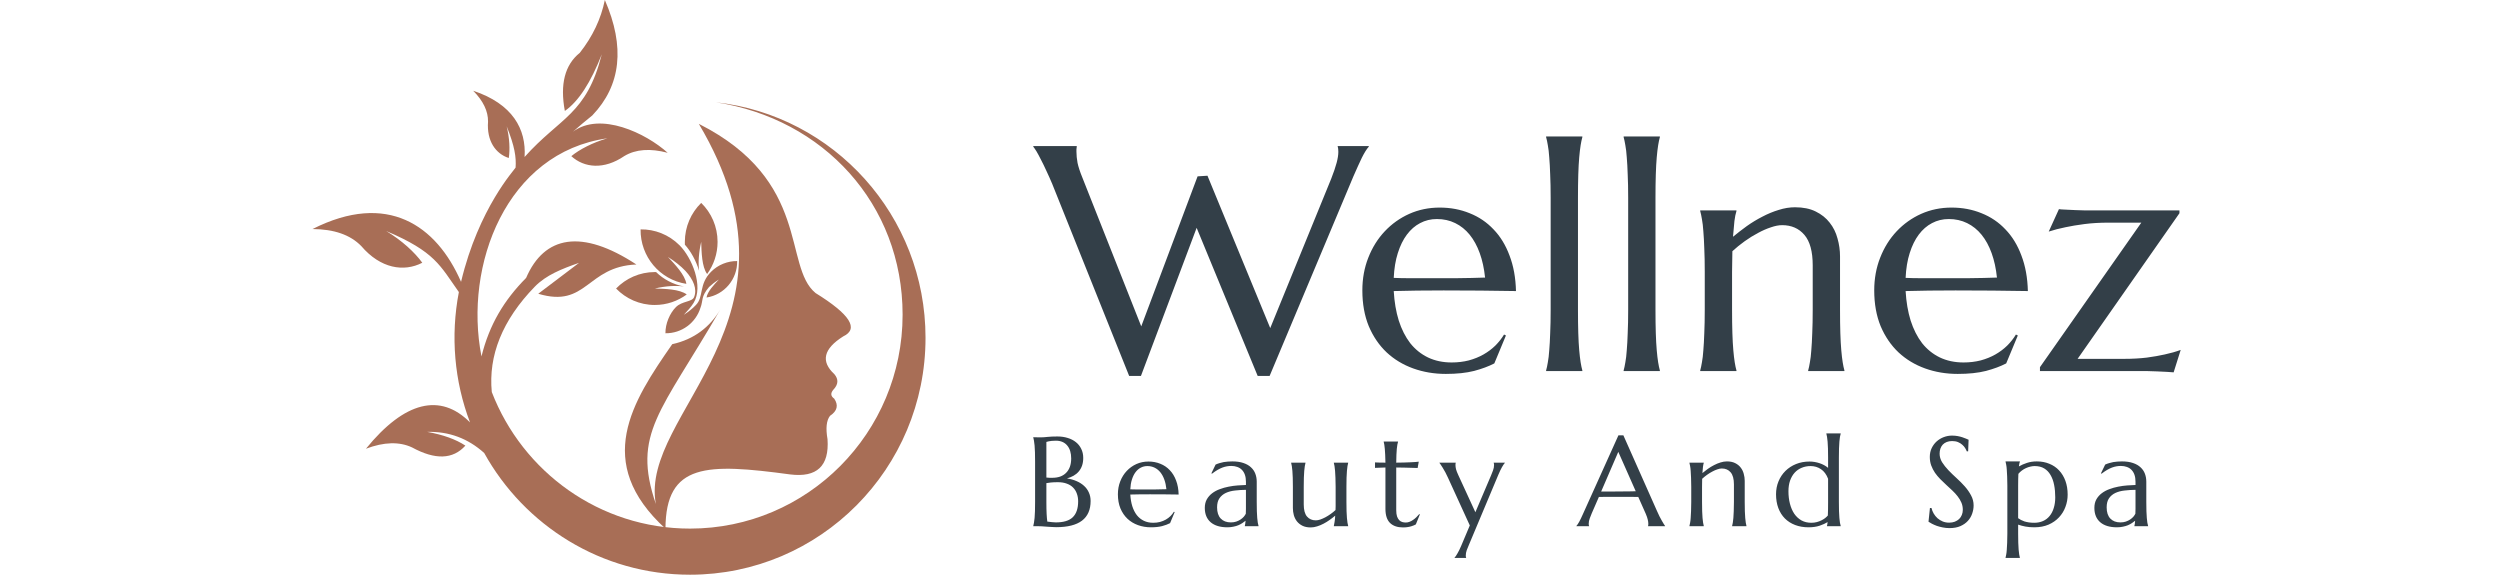 <svg
              xmlns="http://www.w3.org/2000/svg"
              width="261"
              height="60"
              viewBox="0 0 261 80"
              fill="none"
              class="svg replaced-svg"
            >
              <g clip-path="url(#clip0_596_13)">
                <path
                  d="M124.58 24.461L133.317 45.671L141.814 24.854C142.149 23.995 142.397 23.267 142.557 22.67C142.717 22.073 142.797 21.563 142.797 21.141C142.797 21.01 142.79 20.878 142.776 20.747C142.761 20.602 142.739 20.493 142.71 20.42V20.332H147.035V20.42C146.744 20.74 146.423 21.25 146.074 21.949C145.739 22.648 145.346 23.514 144.894 24.548L133.23 52.333H131.57L123.073 31.713L115.318 52.333H113.68L102.977 25.619C102.714 24.992 102.445 24.388 102.168 23.806C101.906 23.223 101.651 22.699 101.404 22.233C101.171 21.767 100.96 21.374 100.77 21.053C100.566 20.733 100.421 20.522 100.333 20.42V20.332H106.384V20.42C106.355 20.58 106.34 20.704 106.34 20.791C106.34 20.878 106.34 20.98 106.34 21.097C106.34 21.592 106.391 22.116 106.493 22.67C106.61 23.223 106.828 23.893 107.149 24.679L115.362 45.431L123.204 24.548L124.58 24.461ZM157.76 52.049C156.144 52.049 154.629 51.794 153.217 51.285C151.804 50.775 150.574 50.032 149.525 49.057C148.477 48.067 147.647 46.85 147.035 45.409C146.438 43.953 146.14 42.292 146.14 40.428C146.14 38.783 146.416 37.261 146.97 35.863C147.523 34.451 148.287 33.227 149.263 32.194C150.239 31.16 151.375 30.351 152.671 29.769C153.981 29.186 155.394 28.895 156.908 28.895C158.408 28.895 159.799 29.157 161.08 29.682C162.362 30.191 163.469 30.941 164.401 31.931C165.347 32.907 166.09 34.123 166.629 35.579C167.182 37.021 167.481 38.666 167.524 40.516C165.879 40.487 164.233 40.465 162.588 40.45C160.942 40.436 159.231 40.428 157.455 40.428C156.187 40.428 154.95 40.436 153.741 40.45C152.547 40.465 151.469 40.487 150.508 40.516C150.596 42.03 150.829 43.399 151.207 44.623C151.6 45.846 152.132 46.894 152.802 47.768C153.486 48.627 154.309 49.29 155.27 49.756C156.246 50.222 157.345 50.455 158.568 50.455C159.413 50.455 160.207 50.36 160.949 50.171C161.707 49.967 162.391 49.69 163.003 49.341C163.614 48.991 164.16 48.584 164.641 48.117C165.122 47.637 165.529 47.12 165.864 46.567L166.126 46.698L164.51 50.586C163.724 50.994 162.784 51.343 161.692 51.634C160.6 51.911 159.289 52.049 157.76 52.049ZM154.855 38.725C156.311 38.725 157.768 38.725 159.224 38.725C160.695 38.71 162.027 38.681 163.221 38.637C163.09 37.37 162.843 36.234 162.478 35.23C162.114 34.225 161.648 33.373 161.08 32.674C160.513 31.975 159.843 31.436 159.071 31.058C158.299 30.679 157.447 30.49 156.515 30.49C155.671 30.49 154.891 30.679 154.178 31.058C153.479 31.422 152.867 31.953 152.343 32.652C151.819 33.351 151.397 34.21 151.076 35.23C150.756 36.234 150.566 37.385 150.508 38.681C151.164 38.71 151.855 38.725 152.583 38.725C153.311 38.725 154.069 38.725 154.855 38.725ZM172.352 27.541C172.352 26.303 172.33 25.225 172.286 24.308C172.257 23.376 172.213 22.575 172.155 21.905C172.111 21.235 172.046 20.675 171.959 20.223C171.886 19.772 171.806 19.393 171.718 19.087V19H176.764V19.087C176.677 19.393 176.597 19.772 176.524 20.223C176.451 20.675 176.386 21.235 176.327 21.905C176.269 22.575 176.225 23.376 176.196 24.308C176.167 25.225 176.153 26.303 176.153 27.541V43.115C176.153 44.353 176.167 45.438 176.196 46.37C176.225 47.288 176.269 48.081 176.327 48.751C176.386 49.421 176.451 49.981 176.524 50.433C176.597 50.884 176.677 51.263 176.764 51.569V51.656H171.718V51.569C171.806 51.263 171.886 50.884 171.959 50.433C172.046 49.981 172.111 49.421 172.155 48.751C172.213 48.081 172.257 47.288 172.286 46.37C172.33 45.438 172.352 44.353 172.352 43.115V27.541ZM183.142 27.541C183.142 26.303 183.121 25.225 183.077 24.308C183.048 23.376 183.004 22.575 182.946 21.905C182.902 21.235 182.837 20.675 182.749 20.223C182.676 19.772 182.596 19.393 182.509 19.087V19H187.555V19.087C187.468 19.393 187.387 19.772 187.315 20.223C187.242 20.675 187.176 21.235 187.118 21.905C187.06 22.575 187.016 23.376 186.987 24.308C186.958 25.225 186.943 26.303 186.943 27.541V43.115C186.943 44.353 186.958 45.438 186.987 46.37C187.016 47.288 187.06 48.081 187.118 48.751C187.176 49.421 187.242 49.981 187.315 50.433C187.387 50.884 187.468 51.263 187.555 51.569V51.656H182.509V51.569C182.596 51.263 182.676 50.884 182.749 50.433C182.837 49.981 182.902 49.421 182.946 48.751C183.004 48.081 183.048 47.288 183.077 46.37C183.121 45.438 183.142 44.353 183.142 43.115V27.541ZM208.83 36.934C208.83 35.011 208.445 33.599 207.673 32.696C206.901 31.793 205.867 31.342 204.571 31.342C204.105 31.342 203.581 31.444 202.998 31.648C202.416 31.837 201.819 32.099 201.207 32.434C200.596 32.754 199.984 33.133 199.372 33.57C198.761 34.007 198.185 34.472 197.647 34.968L197.603 37.829V43.115C197.603 44.353 197.617 45.438 197.647 46.37C197.676 47.288 197.719 48.081 197.778 48.751C197.836 49.421 197.901 49.981 197.974 50.433C198.047 50.884 198.127 51.263 198.215 51.569V51.656H193.169V51.569C193.256 51.263 193.336 50.884 193.409 50.433C193.496 49.981 193.562 49.421 193.606 48.751C193.664 48.081 193.707 47.288 193.737 46.37C193.78 45.438 193.802 44.353 193.802 43.115V37.829C193.802 36.591 193.78 35.514 193.737 34.596C193.707 33.664 193.664 32.863 193.606 32.194C193.562 31.524 193.496 30.963 193.409 30.512C193.336 30.06 193.256 29.682 193.169 29.376V29.288H198.215V29.376C198.098 29.74 198.003 30.206 197.931 30.774C197.872 31.327 197.807 32.055 197.734 32.958C198.331 32.463 198.972 31.968 199.656 31.473C200.355 30.977 201.076 30.541 201.819 30.162C202.561 29.769 203.319 29.456 204.091 29.223C204.862 28.975 205.62 28.852 206.362 28.852C207.498 28.852 208.459 29.048 209.246 29.441C210.047 29.834 210.695 30.351 211.19 30.992C211.699 31.633 212.064 32.368 212.282 33.198C212.515 34.014 212.632 34.844 212.632 35.688V43.115C212.632 44.353 212.646 45.438 212.675 46.37C212.704 47.288 212.748 48.081 212.806 48.751C212.864 49.421 212.93 49.981 213.003 50.433C213.076 50.884 213.155 51.263 213.243 51.569V51.656H208.197V51.569C208.284 51.263 208.365 50.884 208.437 50.433C208.525 49.981 208.59 49.421 208.634 48.751C208.692 48.081 208.736 47.288 208.765 46.37C208.809 45.438 208.83 44.353 208.83 43.115V36.934ZM229.014 52.049C227.398 52.049 225.883 51.794 224.471 51.285C223.058 50.775 221.827 50.032 220.779 49.057C219.73 48.067 218.9 46.85 218.288 45.409C217.691 43.953 217.393 42.292 217.393 40.428C217.393 38.783 217.67 37.261 218.224 35.863C218.776 34.451 219.541 33.227 220.516 32.194C221.493 31.16 222.628 30.351 223.924 29.769C225.235 29.186 226.647 28.895 228.162 28.895C229.663 28.895 231.053 29.157 232.334 29.682C233.616 30.191 234.722 30.941 235.655 31.931C236.601 32.907 237.344 34.123 237.883 35.579C238.436 37.021 238.735 38.666 238.779 40.516C237.132 40.487 235.487 40.465 233.842 40.45C232.196 40.436 230.485 40.428 228.709 40.428C227.441 40.428 226.203 40.436 224.994 40.45C223.801 40.465 222.723 40.487 221.762 40.516C221.849 42.03 222.082 43.399 222.461 44.623C222.854 45.846 223.386 46.894 224.056 47.768C224.74 48.627 225.563 49.29 226.524 49.756C227.5 50.222 228.599 50.455 229.822 50.455C230.667 50.455 231.461 50.36 232.204 50.171C232.961 49.967 233.645 49.69 234.257 49.341C234.869 48.991 235.414 48.584 235.894 48.117C236.375 47.637 236.783 47.12 237.118 46.567L237.381 46.698L235.763 50.586C234.977 50.994 234.038 51.343 232.946 51.634C231.853 51.911 230.543 52.049 229.014 52.049ZM226.108 38.725C227.566 38.725 229.022 38.725 230.478 38.725C231.949 38.71 233.281 38.681 234.475 38.637C234.344 37.37 234.096 36.234 233.732 35.23C233.368 34.225 232.903 33.373 232.334 32.674C231.766 31.975 231.096 31.436 230.325 31.058C229.553 30.679 228.701 30.49 227.769 30.49C226.925 30.49 226.145 30.679 225.432 31.058C224.733 31.422 224.121 31.953 223.596 32.652C223.073 33.351 222.65 34.21 222.33 35.23C222.009 36.234 221.82 37.385 221.762 38.681C222.418 38.71 223.109 38.725 223.837 38.725C224.565 38.725 225.322 38.725 226.108 38.725ZM245.703 49.952H252.19C253.325 49.952 254.375 49.894 255.335 49.778C256.297 49.647 257.127 49.501 257.826 49.341C258.641 49.166 259.384 48.955 260.054 48.707L259.071 51.831C258.896 51.816 258.59 51.794 258.154 51.765C257.731 51.751 257.28 51.729 256.799 51.7C256.333 51.685 255.889 51.671 255.466 51.656C255.044 51.656 254.76 51.656 254.615 51.656H240.461V51.11L254.571 30.992H250.006C248.797 30.992 247.683 31.058 246.663 31.189C245.659 31.32 244.785 31.465 244.043 31.625C243.168 31.8 242.382 32.004 241.683 32.237L243.103 29.114C243.278 29.143 243.576 29.165 243.999 29.179C244.435 29.194 244.894 29.215 245.375 29.245C245.856 29.259 246.3 29.274 246.707 29.288C247.13 29.288 247.42 29.288 247.581 29.288H259.879V29.682L245.703 49.952Z"
                  fill="#333F48"
                ></path>
                <path
                  d="M100.584 64.246C100.584 63.756 100.578 63.33 100.567 62.968C100.555 62.599 100.538 62.282 100.515 62.017C100.492 61.747 100.463 61.522 100.428 61.344C100.4 61.165 100.368 61.016 100.333 60.895V60.86C100.449 60.866 100.57 60.869 100.696 60.869C100.806 60.875 100.927 60.877 101.059 60.877C101.197 60.877 101.338 60.877 101.482 60.877C101.689 60.877 101.969 60.857 102.32 60.817C102.677 60.777 103.135 60.757 103.693 60.757C104.211 60.757 104.689 60.826 105.127 60.964C105.564 61.096 105.941 61.289 106.258 61.542C106.581 61.796 106.831 62.11 107.009 62.484C107.194 62.852 107.286 63.273 107.286 63.745C107.286 64.142 107.231 64.499 107.122 64.816C107.012 65.127 106.857 65.4 106.655 65.636C106.46 65.867 106.221 66.062 105.939 66.223C105.662 66.379 105.357 66.503 105.023 66.595C105.512 66.67 105.959 66.796 106.362 66.975C106.765 67.147 107.11 67.366 107.398 67.631C107.692 67.896 107.916 68.207 108.072 68.564C108.233 68.915 108.314 69.307 108.314 69.739C108.314 70.953 107.913 71.866 107.113 72.476C106.313 73.081 105.115 73.383 103.52 73.383C103.348 73.383 103.146 73.374 102.916 73.357C102.685 73.346 102.449 73.331 102.208 73.314C101.972 73.297 101.738 73.279 101.508 73.262C101.278 73.251 101.076 73.245 100.903 73.245H100.333V73.21C100.368 73.089 100.4 72.94 100.428 72.761C100.463 72.583 100.492 72.361 100.515 72.096C100.538 71.831 100.555 71.518 100.567 71.155C100.578 70.786 100.584 70.357 100.584 69.868V64.246ZM103.754 67.122C103.362 67.122 103.034 67.136 102.769 67.165C102.504 67.194 102.3 67.222 102.156 67.251V69.868C102.156 70.542 102.167 71.097 102.19 71.535C102.213 71.972 102.245 72.329 102.285 72.606C102.504 72.635 102.723 72.66 102.942 72.683C103.16 72.707 103.336 72.718 103.469 72.718C104.545 72.718 105.331 72.479 105.826 72.001C106.327 71.518 106.578 70.778 106.578 69.782C106.578 69.39 106.517 69.033 106.396 68.711C106.281 68.382 106.106 68.1 105.869 67.864C105.639 67.628 105.346 67.447 104.989 67.32C104.637 67.188 104.226 67.122 103.754 67.122ZM102.156 66.474C102.317 66.491 102.461 66.503 102.588 66.508C102.714 66.508 102.85 66.508 102.994 66.508C103.385 66.508 103.742 66.454 104.064 66.344C104.387 66.229 104.66 66.059 104.885 65.835C105.115 65.61 105.294 65.331 105.42 64.997C105.547 64.657 105.61 64.263 105.61 63.814C105.61 63.44 105.564 63.1 105.472 62.795C105.38 62.49 105.242 62.23 105.058 62.017C104.879 61.799 104.657 61.632 104.393 61.517C104.128 61.401 103.825 61.344 103.486 61.344C103.267 61.344 103.074 61.352 102.907 61.37C102.746 61.387 102.608 61.407 102.493 61.43C102.36 61.453 102.248 61.482 102.156 61.517V66.474ZM116.706 73.4C116.067 73.4 115.468 73.3 114.909 73.098C114.351 72.897 113.864 72.603 113.45 72.217C113.035 71.826 112.707 71.345 112.465 70.775C112.229 70.199 112.111 69.543 112.111 68.806C112.111 68.155 112.221 67.553 112.439 67.001C112.658 66.442 112.96 65.959 113.346 65.55C113.732 65.141 114.181 64.821 114.693 64.591C115.212 64.361 115.77 64.246 116.369 64.246C116.962 64.246 117.512 64.349 118.019 64.557C118.525 64.758 118.963 65.055 119.331 65.446C119.705 65.832 119.999 66.313 120.212 66.888C120.431 67.458 120.549 68.109 120.566 68.84C119.916 68.829 119.265 68.82 118.614 68.814C117.964 68.809 117.287 68.806 116.585 68.806C116.084 68.806 115.595 68.809 115.117 68.814C114.645 68.82 114.218 68.829 113.838 68.84C113.873 69.439 113.965 69.98 114.115 70.464C114.27 70.948 114.48 71.362 114.745 71.708C115.016 72.047 115.341 72.309 115.721 72.493C116.107 72.678 116.542 72.77 117.025 72.77C117.359 72.77 117.673 72.733 117.967 72.658C118.266 72.577 118.537 72.468 118.779 72.329C119.02 72.191 119.236 72.03 119.426 71.846C119.616 71.656 119.777 71.451 119.91 71.233L120.014 71.284L119.374 72.822C119.063 72.983 118.692 73.121 118.26 73.236C117.828 73.346 117.31 73.4 116.706 73.4ZM115.557 68.132C116.133 68.132 116.709 68.132 117.284 68.132C117.866 68.126 118.393 68.115 118.865 68.097C118.813 67.597 118.715 67.147 118.571 66.75C118.427 66.353 118.243 66.016 118.019 65.74C117.794 65.463 117.529 65.25 117.224 65.101C116.919 64.951 116.582 64.876 116.214 64.876C115.88 64.876 115.572 64.951 115.289 65.101C115.013 65.245 114.771 65.455 114.564 65.731C114.357 66.007 114.19 66.347 114.063 66.75C113.936 67.147 113.862 67.602 113.838 68.115C114.098 68.126 114.371 68.132 114.659 68.132C114.947 68.132 115.246 68.132 115.557 68.132ZM124.208 70.697C124.208 70.242 124.301 69.848 124.485 69.514C124.675 69.18 124.925 68.895 125.236 68.659C125.547 68.423 125.901 68.233 126.298 68.089C126.696 67.939 127.107 67.824 127.533 67.743C127.96 67.657 128.38 67.6 128.794 67.571C129.209 67.536 129.589 67.516 129.934 67.51V67.07C129.934 66.69 129.885 66.362 129.787 66.085C129.69 65.809 129.551 65.582 129.373 65.403C129.195 65.219 128.979 65.083 128.725 64.997C128.478 64.905 128.204 64.859 127.905 64.859C127.698 64.859 127.493 64.876 127.292 64.911C127.09 64.945 126.88 65.003 126.661 65.083C126.448 65.164 126.221 65.273 125.979 65.412C125.743 65.55 125.487 65.725 125.21 65.938L125.124 65.887L125.711 64.669C125.901 64.582 126.088 64.513 126.273 64.462C126.457 64.404 126.644 64.358 126.834 64.323C127.024 64.289 127.217 64.266 127.413 64.254C127.614 64.237 127.824 64.228 128.043 64.228C128.648 64.228 129.163 64.303 129.589 64.453C130.021 64.597 130.372 64.798 130.643 65.058C130.919 65.311 131.12 65.61 131.247 65.956C131.374 66.295 131.437 66.661 131.437 67.052V69.868C131.437 70.357 131.443 70.786 131.454 71.155C131.472 71.518 131.489 71.831 131.506 72.096C131.529 72.361 131.555 72.583 131.584 72.761C131.618 72.94 131.653 73.089 131.688 73.21V73.245H129.779V73.21C129.808 73.118 129.828 73.015 129.839 72.899C129.857 72.784 129.871 72.646 129.883 72.485C129.762 72.588 129.618 72.695 129.451 72.804C129.289 72.914 129.102 73.015 128.889 73.107C128.682 73.193 128.449 73.262 128.19 73.314C127.937 73.371 127.657 73.4 127.352 73.4C126.35 73.4 125.576 73.167 125.029 72.701C124.482 72.229 124.208 71.561 124.208 70.697ZM129.934 68.184C129.41 68.19 128.907 68.221 128.423 68.279C127.939 68.331 127.51 68.443 127.136 68.616C126.768 68.788 126.471 69.036 126.247 69.359C126.028 69.675 125.918 70.098 125.918 70.628C125.918 71.307 126.088 71.826 126.428 72.183C126.768 72.54 127.237 72.718 127.836 72.718C128.112 72.718 128.363 72.681 128.587 72.606C128.817 72.525 129.019 72.427 129.192 72.312C129.37 72.191 129.52 72.062 129.641 71.924C129.762 71.78 129.854 71.641 129.917 71.509C129.929 71.29 129.934 71.048 129.934 70.784C129.934 70.513 129.934 70.208 129.934 69.868V68.184ZM137.981 70.222C137.981 70.982 138.131 71.541 138.43 71.897C138.735 72.255 139.144 72.433 139.657 72.433C139.841 72.433 140.048 72.396 140.278 72.321C140.509 72.24 140.745 72.136 140.987 72.01C141.234 71.877 141.479 71.725 141.721 71.552C141.968 71.379 142.196 71.195 142.403 70.999C142.414 70.832 142.42 70.657 142.42 70.473C142.42 70.283 142.42 70.081 142.42 69.868V67.778C142.42 67.289 142.412 66.862 142.394 66.5C142.383 66.131 142.366 65.815 142.342 65.55C142.325 65.285 142.299 65.063 142.265 64.885C142.236 64.706 142.204 64.557 142.17 64.436V64.401H144.165V64.436C144.13 64.557 144.099 64.706 144.07 64.885C144.041 65.063 144.015 65.285 143.992 65.55C143.969 65.815 143.952 66.131 143.94 66.5C143.929 66.862 143.923 67.289 143.923 67.778V69.868C143.923 70.357 143.929 70.786 143.94 71.155C143.952 71.518 143.969 71.831 143.992 72.096C144.015 72.361 144.041 72.583 144.07 72.761C144.099 72.94 144.13 73.089 144.165 73.21V73.245H142.17V73.21C142.204 73.066 142.239 72.882 142.273 72.658C142.314 72.433 142.342 72.139 142.36 71.777C142.124 71.978 141.868 72.177 141.591 72.373C141.321 72.568 141.035 72.744 140.736 72.899C140.443 73.055 140.143 73.179 139.838 73.271C139.539 73.369 139.242 73.418 138.948 73.418C138.499 73.418 138.116 73.34 137.8 73.184C137.489 73.029 137.233 72.825 137.031 72.571C136.835 72.318 136.691 72.03 136.599 71.708C136.513 71.385 136.47 71.054 136.47 70.714V67.778C136.47 67.289 136.464 66.862 136.452 66.5C136.441 66.131 136.424 65.815 136.401 65.55C136.378 65.285 136.352 65.063 136.323 64.885C136.294 64.706 136.262 64.557 136.228 64.436V64.401H138.223V64.436C138.188 64.557 138.157 64.706 138.128 64.885C138.099 65.063 138.073 65.285 138.05 65.55C138.027 65.815 138.01 66.131 137.998 66.5C137.987 66.862 137.981 67.289 137.981 67.778V70.222ZM152.186 72.735C152.358 72.735 152.528 72.704 152.695 72.64C152.868 72.577 153.032 72.491 153.187 72.381C153.349 72.272 153.501 72.148 153.645 72.01C153.795 71.866 153.933 71.716 154.06 71.561L154.146 71.604L153.585 72.994C153.516 73.029 153.429 73.072 153.326 73.124C153.228 73.17 153.107 73.213 152.963 73.254C152.825 73.3 152.661 73.337 152.471 73.366C152.281 73.4 152.056 73.418 151.797 73.418C151.025 73.418 150.424 73.21 149.992 72.796C149.566 72.375 149.353 71.722 149.353 70.835V65.075L147.902 65.127V64.367C148.08 64.378 148.294 64.387 148.541 64.392C148.789 64.398 149.059 64.401 149.353 64.401C149.347 63.992 149.336 63.633 149.318 63.322C149.307 63.005 149.29 62.731 149.267 62.501C149.249 62.265 149.226 62.066 149.197 61.905C149.169 61.744 149.14 61.609 149.111 61.499V61.465H151.106V61.499C151.072 61.609 151.04 61.744 151.011 61.905C150.982 62.066 150.956 62.262 150.933 62.492C150.916 62.723 150.899 62.996 150.882 63.313C150.87 63.624 150.861 63.987 150.856 64.401C151.218 64.395 151.572 64.39 151.918 64.384C152.269 64.372 152.586 64.361 152.868 64.349C153.156 64.332 153.398 64.318 153.593 64.306C153.795 64.289 153.927 64.275 153.991 64.263L153.835 65.144C153.542 65.138 153.234 65.129 152.911 65.118C152.635 65.106 152.318 65.098 151.961 65.092C151.604 65.086 151.236 65.081 150.856 65.075V71.017C150.856 71.374 150.893 71.664 150.968 71.889C151.049 72.108 151.149 72.28 151.27 72.407C151.397 72.534 151.538 72.62 151.693 72.666C151.855 72.712 152.019 72.735 152.186 72.735ZM161.096 73.141L158.056 66.491C157.947 66.238 157.829 65.996 157.702 65.766C157.575 65.53 157.454 65.32 157.339 65.135C157.23 64.951 157.132 64.798 157.046 64.677C156.959 64.551 156.902 64.47 156.873 64.436V64.401H159.136V64.436C159.124 64.465 159.115 64.508 159.11 64.565C159.104 64.623 159.101 64.675 159.101 64.721C159.101 64.899 159.127 65.098 159.179 65.317C159.236 65.53 159.34 65.797 159.49 66.12L161.873 71.302L164.05 66.189C164.142 65.976 164.234 65.743 164.326 65.489C164.424 65.236 164.473 64.98 164.473 64.721C164.473 64.646 164.467 64.585 164.456 64.539C164.444 64.487 164.433 64.453 164.421 64.436V64.401H165.976V64.436C165.872 64.545 165.74 64.741 165.578 65.023C165.423 65.299 165.256 65.648 165.077 66.068L160.958 75.879C160.866 76.092 160.771 76.325 160.673 76.579C160.581 76.832 160.535 77.088 160.535 77.347C160.535 77.422 160.54 77.482 160.552 77.528C160.563 77.58 160.575 77.615 160.586 77.632V77.667H158.971V77.632C159.081 77.523 159.213 77.33 159.369 77.053C159.53 76.783 159.7 76.44 159.878 76.026L161.096 73.141ZM185.912 73.245V73.21C185.924 73.181 185.932 73.138 185.938 73.081C185.944 73.023 185.947 72.971 185.947 72.925C185.947 72.747 185.921 72.551 185.869 72.338C185.823 72.119 185.731 71.849 185.593 71.526L184.548 69.177C184.225 69.166 183.796 69.16 183.261 69.16C182.726 69.16 182.147 69.16 181.525 69.16C181.07 69.16 180.63 69.16 180.204 69.16C179.783 69.16 179.403 69.166 179.064 69.177L178.07 71.457C177.984 71.67 177.892 71.903 177.794 72.157C177.696 72.41 177.647 72.666 177.647 72.925C177.647 73 177.653 73.063 177.664 73.115C177.676 73.161 177.688 73.193 177.699 73.21V73.245H175.937V73.21C176.041 73.101 176.17 72.908 176.326 72.632C176.481 72.35 176.651 71.998 176.835 71.578L181.784 60.601H182.475L187.165 71.155C187.274 71.402 187.386 71.644 187.501 71.88C187.622 72.111 187.735 72.318 187.838 72.502C187.942 72.686 188.034 72.842 188.115 72.969C188.195 73.095 188.25 73.176 188.279 73.21V73.245H185.912ZM180.316 68.417C180.65 68.417 180.992 68.417 181.344 68.417C181.695 68.411 182.037 68.408 182.371 68.408C182.711 68.403 183.036 68.4 183.347 68.4C183.658 68.394 183.94 68.388 184.194 68.382L181.767 62.898L179.383 68.417H180.316ZM197.863 67.424C197.863 66.664 197.71 66.105 197.405 65.748C197.1 65.391 196.691 65.213 196.179 65.213C195.994 65.213 195.787 65.253 195.557 65.334C195.326 65.409 195.09 65.512 194.849 65.645C194.607 65.771 194.365 65.921 194.123 66.094C193.881 66.267 193.654 66.451 193.441 66.647L193.424 67.778V69.868C193.424 70.357 193.429 70.786 193.441 71.155C193.452 71.518 193.47 71.831 193.493 72.096C193.516 72.361 193.542 72.583 193.57 72.761C193.599 72.94 193.631 73.089 193.665 73.21V73.245H191.67V73.21C191.705 73.089 191.737 72.94 191.765 72.761C191.8 72.583 191.826 72.361 191.843 72.096C191.866 71.831 191.883 71.518 191.895 71.155C191.912 70.786 191.921 70.357 191.921 69.868V67.778C191.921 67.289 191.912 66.862 191.895 66.5C191.883 66.131 191.866 65.815 191.843 65.55C191.826 65.285 191.8 65.063 191.765 64.885C191.737 64.706 191.705 64.557 191.67 64.436V64.401H193.665V64.436C193.619 64.58 193.582 64.764 193.553 64.988C193.53 65.207 193.504 65.495 193.475 65.852C193.712 65.656 193.965 65.46 194.235 65.265C194.512 65.069 194.797 64.896 195.09 64.747C195.384 64.591 195.683 64.467 195.989 64.375C196.294 64.277 196.593 64.228 196.887 64.228C197.336 64.228 197.716 64.306 198.027 64.462C198.344 64.617 198.6 64.821 198.795 65.075C198.997 65.328 199.141 65.619 199.227 65.947C199.319 66.269 199.365 66.598 199.365 66.932V69.868C199.365 70.357 199.371 70.786 199.383 71.155C199.394 71.518 199.412 71.831 199.435 72.096C199.458 72.361 199.483 72.583 199.512 72.761C199.541 72.94 199.573 73.089 199.607 73.21V73.245H197.612V73.21C197.647 73.089 197.678 72.94 197.707 72.761C197.742 72.583 197.768 72.361 197.785 72.096C197.808 71.831 197.825 71.518 197.837 71.155C197.854 70.786 197.863 70.357 197.863 69.868V67.424ZM208.388 64.246C208.624 64.246 208.86 64.266 209.096 64.306C209.332 64.346 209.563 64.404 209.787 64.479C210.012 64.554 210.225 64.646 210.426 64.755C210.628 64.865 210.809 64.988 210.97 65.127V63.71C210.97 63.221 210.965 62.795 210.953 62.432C210.942 62.063 210.924 61.747 210.902 61.482C210.879 61.217 210.852 60.995 210.823 60.817C210.795 60.639 210.764 60.489 210.729 60.368V60.333H212.724V60.368C212.689 60.489 212.655 60.639 212.62 60.817C212.591 60.995 212.566 61.217 212.542 61.482C212.525 61.747 212.508 62.063 212.49 62.432C212.479 62.795 212.473 63.221 212.473 63.71V69.868C212.473 70.357 212.479 70.786 212.49 71.155C212.508 71.518 212.525 71.831 212.542 72.096C212.566 72.361 212.591 72.583 212.62 72.761C212.655 72.94 212.689 73.089 212.724 73.21V73.245H210.814V73.21C210.832 73.164 210.847 73.098 210.859 73.012C210.87 72.919 210.884 72.807 210.902 72.675C210.608 72.859 210.239 73.026 209.796 73.176C209.352 73.325 208.837 73.4 208.25 73.4C207.565 73.4 206.943 73.294 206.384 73.081C205.826 72.868 205.348 72.563 204.951 72.165C204.559 71.768 204.257 71.287 204.044 70.723C203.831 70.153 203.724 69.514 203.724 68.806C203.724 68.155 203.84 67.553 204.07 67.001C204.3 66.442 204.623 65.959 205.037 65.55C205.452 65.141 205.944 64.821 206.514 64.591C207.084 64.361 207.709 64.246 208.388 64.246ZM210.97 66.647C210.74 66.042 210.409 65.596 209.977 65.308C209.551 65.02 209.07 64.876 208.535 64.876C208.086 64.876 207.671 64.957 207.291 65.118C206.911 65.273 206.586 65.501 206.315 65.8C206.045 66.1 205.832 66.468 205.676 66.906C205.527 67.338 205.452 67.83 205.452 68.382C205.452 69.004 205.521 69.583 205.659 70.118C205.797 70.654 205.999 71.12 206.264 71.518C206.534 71.909 206.868 72.217 207.265 72.442C207.663 72.66 208.12 72.77 208.639 72.77C208.909 72.77 209.162 72.738 209.399 72.675C209.635 72.612 209.851 72.531 210.046 72.433C210.242 72.335 210.415 72.229 210.565 72.114C210.714 71.993 210.838 71.874 210.936 71.759C210.947 71.512 210.956 71.23 210.962 70.913C210.967 70.596 210.97 70.248 210.97 69.868V66.647ZM230.466 62.829H230.276C230.231 62.697 230.156 62.547 230.052 62.38C229.954 62.213 229.822 62.058 229.655 61.914C229.494 61.764 229.295 61.64 229.059 61.542C228.829 61.445 228.555 61.396 228.239 61.396C227.956 61.396 227.706 61.439 227.487 61.525C227.268 61.612 227.084 61.733 226.934 61.888C226.791 62.043 226.681 62.228 226.606 62.441C226.531 62.654 226.494 62.89 226.494 63.149C226.494 63.563 226.609 63.961 226.839 64.341C227.076 64.715 227.369 65.086 227.72 65.455C228.072 65.823 228.451 66.192 228.86 66.56C229.269 66.929 229.649 67.312 230 67.709C230.351 68.106 230.642 68.524 230.872 68.961C231.109 69.393 231.227 69.859 231.227 70.36C231.227 70.734 231.161 71.112 231.028 71.492C230.902 71.866 230.703 72.203 230.432 72.502C230.161 72.802 229.813 73.046 229.387 73.236C228.961 73.421 228.454 73.513 227.867 73.513C227.539 73.513 227.225 73.481 226.926 73.418C226.633 73.36 226.358 73.288 226.105 73.202C225.858 73.109 225.633 73.012 225.432 72.908C225.236 72.804 225.075 72.709 224.948 72.623L225.147 70.714H225.362C225.425 70.985 225.529 71.244 225.673 71.492C225.818 71.734 225.992 71.949 226.2 72.139C226.414 72.324 226.655 72.473 226.926 72.588C227.196 72.698 227.493 72.753 227.815 72.753C228.108 72.753 228.37 72.709 228.601 72.623C228.837 72.531 229.039 72.407 229.206 72.252C229.373 72.09 229.499 71.9 229.585 71.682C229.678 71.463 229.723 71.224 229.723 70.965C229.723 70.602 229.658 70.268 229.526 69.963C229.393 69.652 229.217 69.359 228.998 69.082C228.785 68.806 228.541 68.538 228.264 68.279C227.993 68.02 227.715 67.761 227.426 67.502C227.139 67.237 226.857 66.966 226.581 66.69C226.31 66.413 226.065 66.12 225.847 65.809C225.633 65.492 225.461 65.155 225.328 64.798C225.195 64.436 225.129 64.038 225.129 63.607C225.129 63.152 225.215 62.743 225.389 62.38C225.567 62.012 225.8 61.698 226.088 61.439C226.382 61.18 226.712 60.981 227.081 60.843C227.45 60.705 227.83 60.636 228.221 60.636C228.509 60.636 228.774 60.659 229.016 60.705C229.258 60.751 229.474 60.806 229.664 60.869C229.859 60.932 230.029 60.995 230.173 61.059C230.317 61.122 230.435 61.174 230.527 61.214L230.466 62.829ZM235.923 67.605C235.923 67.116 235.914 66.69 235.896 66.327C235.885 65.959 235.868 65.642 235.844 65.377C235.828 65.112 235.801 64.891 235.767 64.712C235.738 64.534 235.706 64.384 235.672 64.263V64.228H237.667V64.263C237.639 64.349 237.612 64.447 237.589 64.557C237.567 64.666 237.546 64.79 237.529 64.928C237.868 64.732 238.243 64.568 238.651 64.436C239.066 64.297 239.523 64.228 240.025 64.228C240.664 64.228 241.246 64.338 241.77 64.557C242.299 64.77 242.751 65.078 243.125 65.481C243.505 65.884 243.799 66.37 244.006 66.94C244.214 67.51 244.317 68.149 244.317 68.858C244.317 69.451 244.214 70.021 244.006 70.568C243.805 71.115 243.505 71.598 243.108 72.018C242.716 72.439 242.233 72.776 241.657 73.029C241.081 73.276 240.419 73.4 239.67 73.4C239.222 73.4 238.813 73.366 238.444 73.297C238.076 73.228 237.736 73.138 237.425 73.029V74.29C237.425 74.779 237.431 75.205 237.443 75.568C237.454 75.936 237.472 76.253 237.494 76.518C237.517 76.783 237.543 77.004 237.572 77.183C237.601 77.362 237.632 77.511 237.667 77.632V77.667H235.672V77.632C235.706 77.511 235.738 77.362 235.767 77.183C235.801 77.004 235.828 76.783 235.844 76.518C235.868 76.253 235.885 75.936 235.896 75.568C235.914 75.205 235.923 74.779 235.923 74.29V67.605ZM239.722 64.876C239.527 64.876 239.326 64.902 239.118 64.954C238.916 65 238.715 65.069 238.513 65.161C238.317 65.248 238.127 65.36 237.944 65.498C237.765 65.63 237.603 65.783 237.459 65.956C237.448 66.174 237.44 66.422 237.434 66.698C237.429 66.975 237.425 67.277 237.425 67.605V72.131C237.54 72.217 237.67 72.298 237.814 72.373C237.958 72.447 238.119 72.516 238.297 72.58C238.482 72.637 238.687 72.683 238.911 72.718C239.141 72.753 239.394 72.77 239.67 72.77C240.119 72.77 240.526 72.689 240.889 72.528C241.251 72.367 241.556 72.134 241.804 71.829C242.057 71.523 242.251 71.152 242.382 70.714C242.52 70.277 242.59 69.782 242.59 69.229C242.59 68.607 242.538 68.031 242.434 67.502C242.33 66.966 242.163 66.506 241.933 66.12C241.709 65.728 241.415 65.423 241.052 65.204C240.69 64.986 240.246 64.876 239.722 64.876ZM248.037 70.697C248.037 70.242 248.129 69.848 248.313 69.514C248.503 69.18 248.754 68.895 249.065 68.659C249.375 68.423 249.73 68.233 250.127 68.089C250.524 67.939 250.936 67.824 251.362 67.743C251.789 67.657 252.209 67.6 252.623 67.571C253.038 67.536 253.418 67.516 253.763 67.51V67.07C253.763 66.69 253.714 66.362 253.616 66.085C253.519 65.809 253.38 65.582 253.201 65.403C253.023 65.219 252.807 65.083 252.553 64.997C252.306 64.905 252.033 64.859 251.733 64.859C251.527 64.859 251.322 64.876 251.12 64.911C250.919 64.945 250.708 65.003 250.49 65.083C250.276 65.164 250.05 65.273 249.808 65.412C249.571 65.55 249.316 65.725 249.039 65.938L248.952 65.887L249.54 64.669C249.73 64.582 249.917 64.513 250.102 64.462C250.285 64.404 250.472 64.358 250.662 64.323C250.852 64.289 251.046 64.266 251.241 64.254C251.442 64.237 251.653 64.228 251.871 64.228C252.476 64.228 252.991 64.303 253.418 64.453C253.849 64.597 254.201 64.798 254.471 65.058C254.748 65.311 254.949 65.61 255.076 65.956C255.202 66.295 255.265 66.661 255.265 67.052V69.868C255.265 70.357 255.272 70.786 255.283 71.155C255.301 71.518 255.317 71.831 255.335 72.096C255.358 72.361 255.383 72.583 255.412 72.761C255.446 72.94 255.482 73.089 255.516 73.21V73.245H253.607V73.21C253.636 73.118 253.657 73.015 253.668 72.899C253.685 72.784 253.7 72.646 253.711 72.485C253.59 72.588 253.447 72.695 253.28 72.804C253.118 72.914 252.93 73.015 252.718 73.107C252.51 73.193 252.277 73.262 252.018 73.314C251.765 73.371 251.486 73.4 251.18 73.4C250.179 73.4 249.404 73.167 248.858 72.701C248.311 72.229 248.037 71.561 248.037 70.697ZM253.763 68.184C253.239 68.19 252.735 68.221 252.252 68.279C251.768 68.331 251.339 68.443 250.965 68.616C250.596 68.788 250.299 69.036 250.075 69.359C249.856 69.675 249.747 70.098 249.747 70.628C249.747 71.307 249.917 71.826 250.256 72.183C250.596 72.54 251.066 72.718 251.665 72.718C251.941 72.718 252.191 72.681 252.415 72.606C252.646 72.525 252.848 72.427 253.02 72.312C253.199 72.191 253.348 72.062 253.469 71.924C253.59 71.78 253.682 71.641 253.745 71.509C253.757 71.29 253.763 71.048 253.763 70.784C253.763 70.513 253.763 70.208 253.763 69.868V68.184Z"
                  fill="#333F48"
                ></path>
                <path
                  fill-rule="evenodd"
                  clip-rule="evenodd"
                  d="M36.257 18.332C37.118 17.571 38.012 16.815 38.953 16.064C42.954 11.88 43.533 6.522 40.695 0C40.158 2.625 39.001 5.076 37.207 7.353C35.127 9.025 34.431 11.725 35.127 15.444C37.024 14.12 38.737 11.49 40.271 7.551C38.13 15.998 34.483 16.294 29.522 21.854C29.776 17.975 27.856 14.458 22.369 12.631C23.767 14.049 24.454 15.482 24.435 16.928C24.232 19.642 25.503 21.407 27.32 21.994C27.503 20.835 27.433 19.205 27.028 17.581C28.148 20.36 28.374 21.887 28.27 23.328C28.167 23.586 23.136 28.93 20.679 39.232C17.258 31.367 10.415 26.61 0 31.884C3.003 31.898 5.266 32.687 6.791 34.255C9.464 37.382 12.711 37.903 15.281 36.575C14.246 35.133 12.429 33.466 10.264 32.161C17.079 35.062 17.742 36.946 20.373 40.655C19.197 46.769 19.743 53.066 21.926 58.799C17.823 54.667 12.834 55.831 7.441 62.462C9.954 61.513 12.095 61.457 13.86 62.283C17.079 64.039 19.55 63.96 21.282 62.03C19.959 61.156 18.194 60.518 15.973 60.119C18.99 60.039 21.634 61.02 23.898 63.053C29.499 73.158 40.229 80 52.55 80C70.655 80 85.333 65.237 85.333 47.022C85.333 30.034 72.565 16.05 56.159 14.242C71.088 16.529 82.142 28.376 82.142 43.81C82.142 60.25 68.894 73.581 52.554 73.581C39.984 73.581 29.244 65.692 24.957 54.573C24.468 49.53 26.397 44.576 30.948 39.899C32.506 38.298 34.685 37.429 37.104 36.589C35.419 37.875 33.527 39.307 31.424 40.89C38.233 42.937 38.125 37.096 45.086 36.819C37.457 31.813 32.266 32.813 29.734 38.688C26.642 41.806 24.618 45.205 23.522 49.614C21.027 36.898 27 21.224 41.052 19.252C39.015 19.839 37.179 20.792 36.026 21.736C37.829 23.375 40.577 23.661 43.42 21.713C44.996 20.774 47.006 20.623 49.444 21.271C46.408 18.529 40.064 15.5 36.257 18.332Z"
                  fill="#A86E56"
                ></path>
                <path
                  fill-rule="evenodd"
                  clip-rule="evenodd"
                  d="M51.83 33.668C51.835 31.546 52.701 29.62 54.108 28.244C55.515 29.62 56.386 31.541 56.386 33.668C56.386 35.344 55.845 36.889 54.932 38.143C54.183 37.124 54.155 35.062 54.108 33.668C53.76 35.175 53.68 36.537 53.812 37.697C53.398 36.288 52.635 34.94 51.835 34.062C51.83 33.931 51.826 33.799 51.83 33.668ZM51.091 34.142C49.595 32.644 47.628 31.902 45.67 31.93C45.618 35.701 48.334 38.941 52.042 39.514C51.854 38.26 50.428 36.781 49.477 35.767C50.447 36.373 51.256 37.03 51.906 37.702C53.026 38.927 53.576 40.228 53.115 41.364C52.837 42.045 51.463 41.89 50.602 42.735C49.731 43.59 49.11 45.069 49.129 46.389C51.364 46.421 53.369 44.961 54.019 42.796L54.005 42.839C54.405 41.829 54.023 41.341 55.2 39.951C55.586 39.589 56.038 39.237 56.565 38.908C55.929 39.589 54.974 40.58 54.847 41.416C57.332 41.035 59.153 38.861 59.115 36.34C57.803 36.321 56.452 36.852 55.487 37.824C53.732 39.589 54.494 41.327 53.369 42.458C52.927 42.932 52.362 43.393 51.684 43.82C52.113 43.36 52.682 42.768 53.049 42.167C54.475 39.847 52.8 35.847 51.091 34.142ZM47.646 37.87C45.533 37.875 43.623 38.749 42.258 40.162C43.623 41.575 45.533 42.453 47.646 42.453C49.312 42.453 50.847 41.909 52.094 40.989C51.077 40.237 49.03 40.204 47.646 40.162C49.171 39.805 50.55 39.73 51.713 39.876C50.202 39.603 48.87 38.885 47.83 37.875C47.769 37.875 47.708 37.87 47.646 37.87ZM70.025 40.791C74.825 43.759 76.105 45.773 73.87 46.83C71.13 48.558 70.721 50.309 72.641 52.08C73.244 52.793 73.201 53.512 72.514 54.235C72.086 54.728 72.124 55.146 72.622 55.489C73.244 56.409 73.051 57.207 72.039 57.883C71.54 58.517 71.422 59.607 71.691 61.142C71.949 64.871 70.213 66.505 66.49 66.04C54.908 64.481 49.167 64.424 49.134 73.595C39.025 64.349 44.493 55.93 50.075 47.91C53.139 47.238 55.332 45.501 56.762 43.092C48.451 57.456 44.446 60.325 47.797 70.163C45.42 57.447 70.072 44.651 53.774 17.238C69.469 25.164 65.464 37.039 70.025 40.791Z"
                  fill="#A86E56"
                ></path>
              </g>
              <defs>
                <clipPath id="clip0_596_13">
                  <rect width="261" height="80" fill="white"></rect>
                </clipPath>
              </defs>
            </svg>